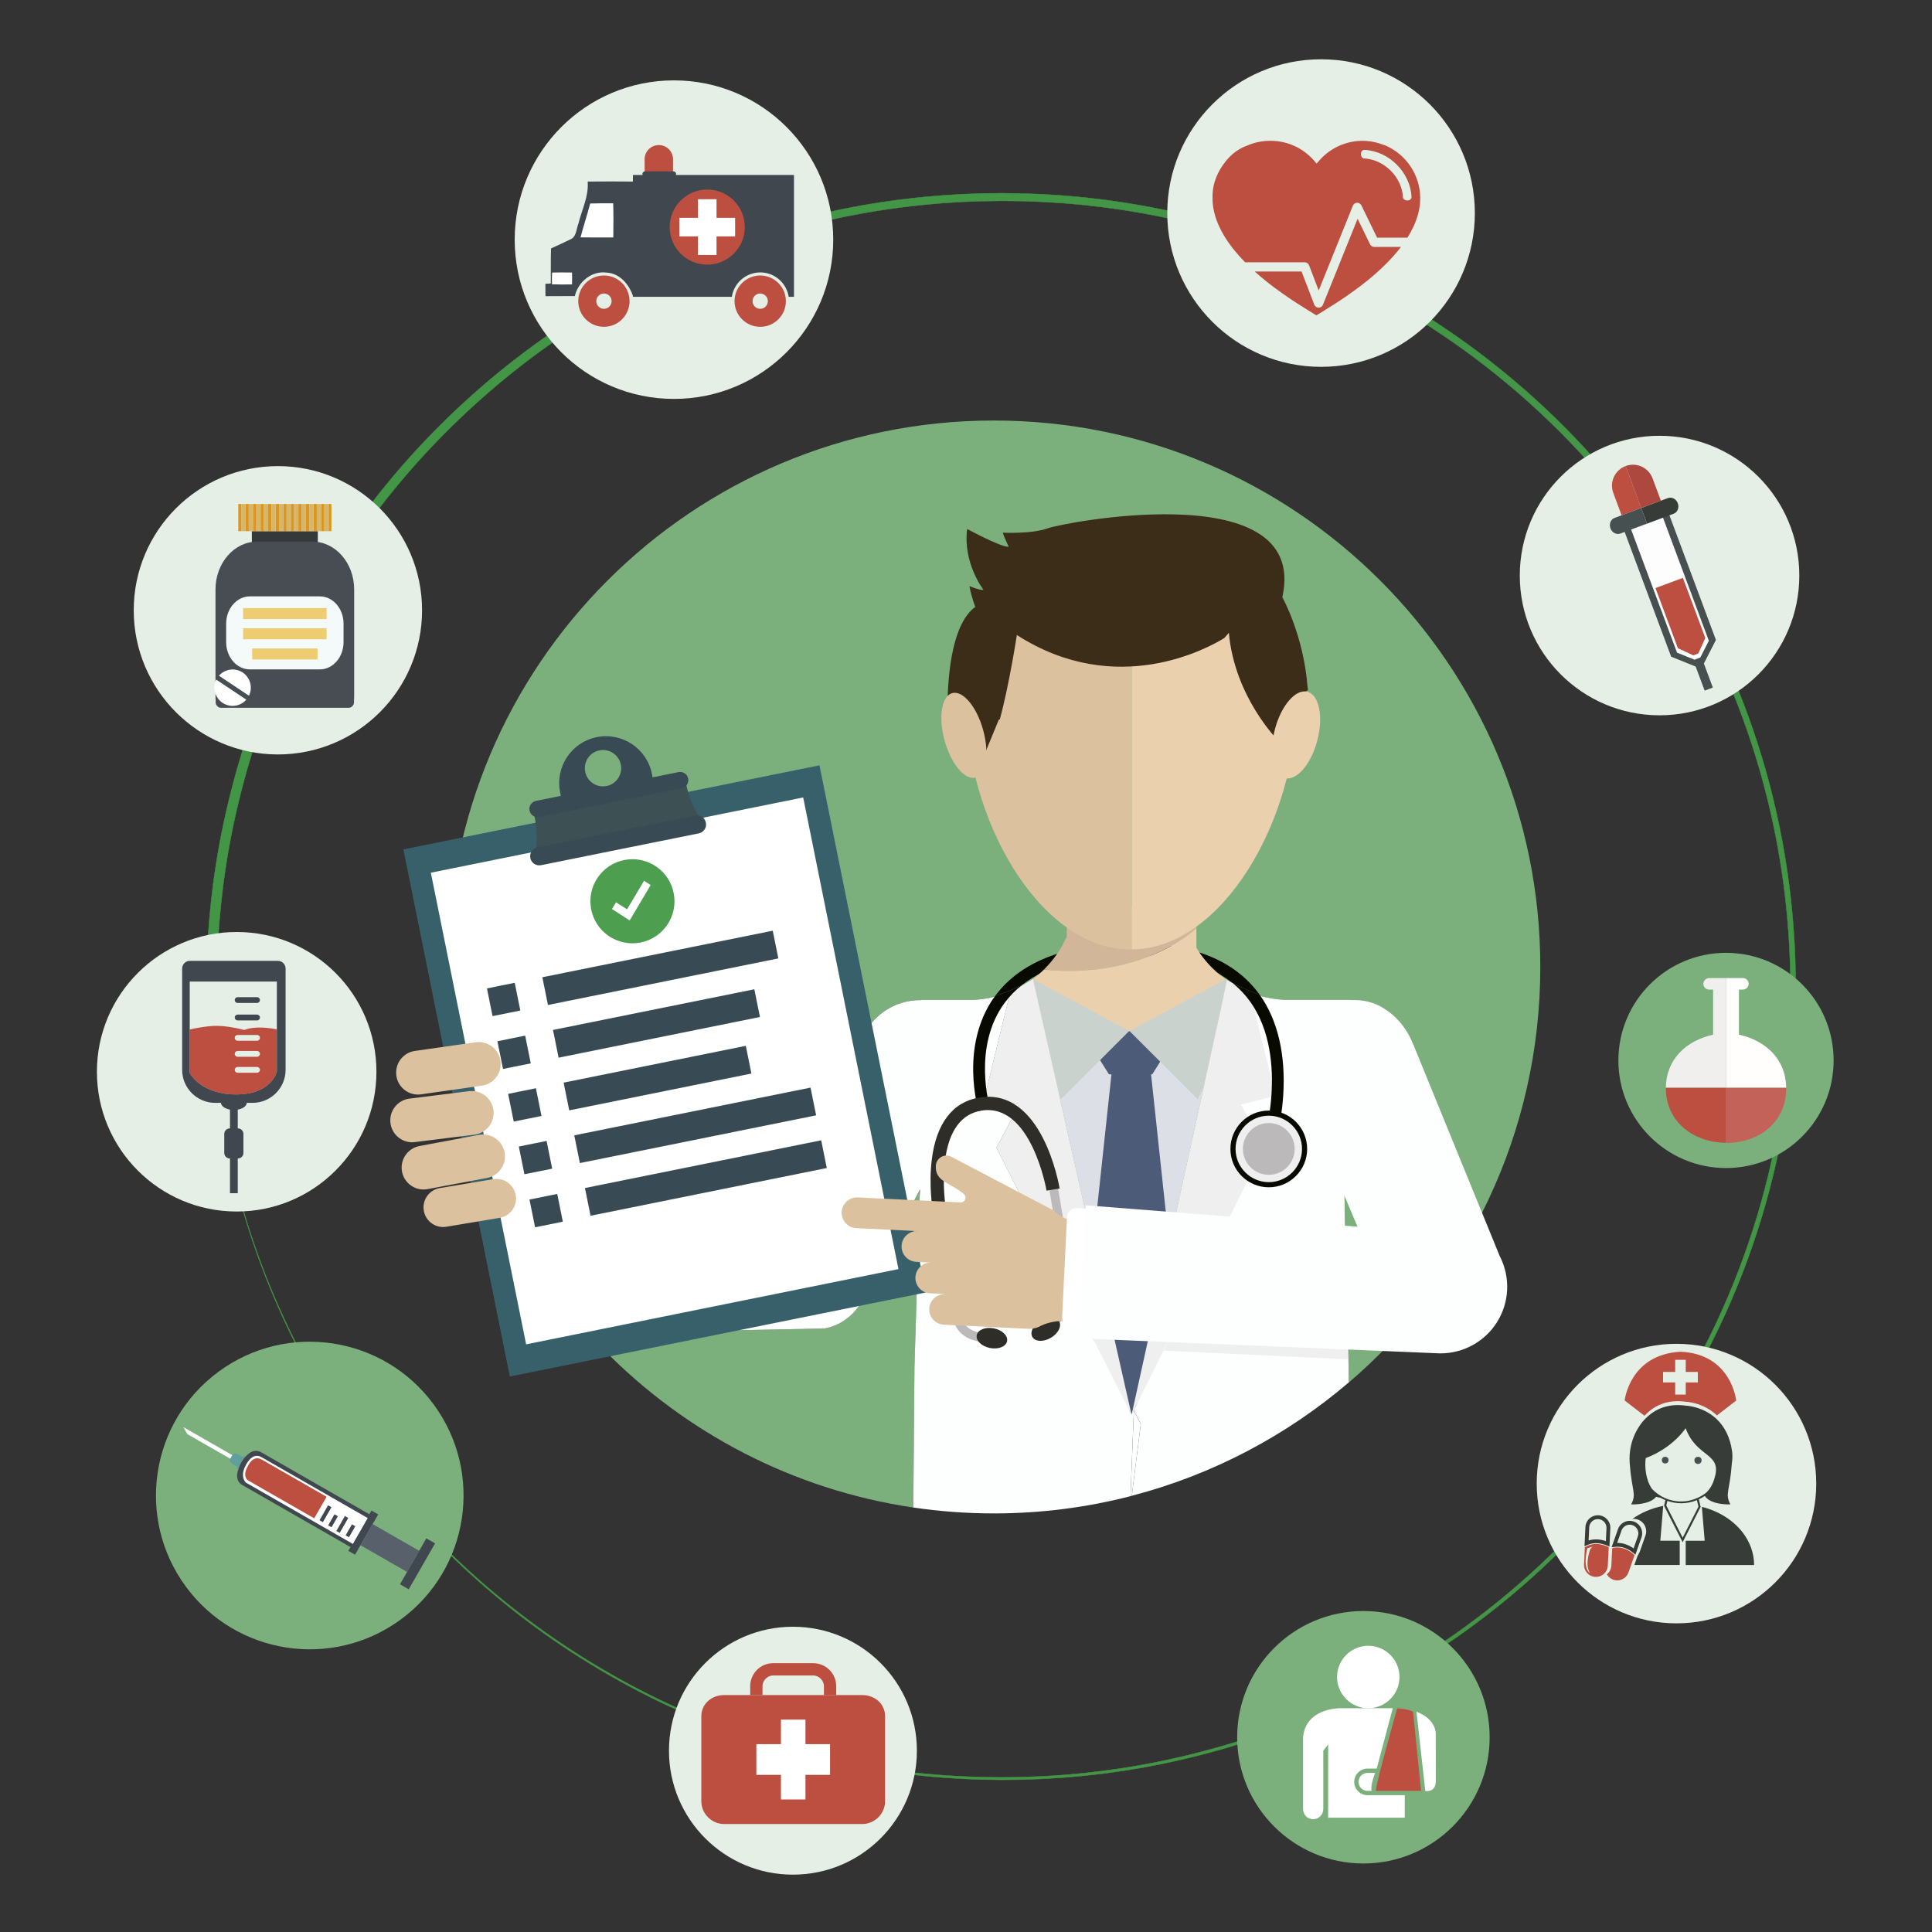 <?xml version="1.0" encoding="utf-8"?>
<!-- Generator: Adobe Illustrator 21.1.0, SVG Export Plug-In . SVG Version: 6.00 Build 0)  -->
<svg version="1.2" baseProfile="tiny" id="Layer_1" xmlns="http://www.w3.org/2000/svg" xmlns:xlink="http://www.w3.org/1999/xlink"
	 x="0px" y="0px" viewBox="0 0 5000 5000" overflow="visible" xml:space="preserve">
<rect x="0" y="0" width="5000" height="5000" fill="#333333" stroke="none"/>
<g>
	<path fill="#439645" stroke="#439645" stroke-miterlimit="10" d="M534,2556.5c0,0,0.2-12.6,0.5-37.1c0.1-6.1,0-13,0.4-20.6
		c0.3-7.6,0.6-15.9,1-24.9c0.4-9,0.6-18.8,1.3-29.2c0.7-10.4,1.4-21.6,2.1-33.4c3.5-47.2,8.9-105.5,19.6-173.4
		c10.6-67.9,26.4-145.4,49.9-230.7c1.5-5.3,2.9-10.7,4.4-16.1c1.6-5.4,3.2-10.8,4.8-16.2c3.3-10.9,6.6-21.9,9.9-33
		c7.3-22.1,14.3-44.9,22.7-67.9c7.9-23.1,17-46.4,26.1-70.3c9.7-23.7,19.3-47.9,30.2-72.3c42.6-97.7,96.9-199.9,164.6-302.8
		c67.6-102.9,149-206.4,245.3-305.4c96.3-98.9,207.5-193.6,333.6-277.7c63-42,129.7-81.5,199.7-117.7c70-36.3,143.6-68.7,220-97.5
		c76.4-28.9,156-53.2,238-72.9c20.4-5.2,41.2-9.4,61.9-14c10.3-2.4,20.8-4.2,31.3-6.2c10.5-2,20.9-4.1,31.5-5.9
		c10.6-1.7,21.1-3.5,31.7-5.2l15.9-2.6l16-2.2c10.7-1.5,21.4-3,32.1-4.5c10.7-1.4,21.5-2.5,32.3-3.7c21.5-2.7,43.2-4.3,65-6.3
		c10.9-1.1,21.8-1.6,32.7-2.3c10.9-0.6,21.9-1.4,32.9-2c11-0.4,22-0.8,33.1-1.2l16.6-0.6l16.5-0.2c11-0.1,22-0.3,33.1-0.4
		c11.3,0,22.3,0.3,33.4,0.4c22.3,0.1,44.6,1.2,66.9,2c11.2,0.3,22.4,1.3,33.6,1.9c11.2,0.8,22.4,1.3,33.6,2.3
		c22.4,2.1,45,3.8,67.4,6.6c11.2,1.3,22.5,2.5,33.8,4c11.2,1.6,22.5,3.2,33.8,4.8c11.3,1.5,22.5,3.4,33.8,5.3
		c11.2,1.9,22.5,3.7,33.8,5.7c22.5,4.4,45.1,8.4,67.5,13.5c45.1,9.4,89.8,21.2,134.5,33.8c22.3,6.7,44.7,13.1,66.8,20.6
		c22.3,7,44.3,15,66.4,22.8c11,4,22,8.3,33,12.4l16.5,6.3c5.5,2.1,10.9,4.4,16.4,6.6c10.9,4.5,21.8,8.9,32.7,13.4
		c10.8,4.8,21.6,9.5,32.5,14.2c172.9,76.9,337.9,179.4,486.9,304.7c149,125.2,282,273.3,391.8,438.8
		c109.8,165.4,196.3,348.2,254.2,540.6c58.1,192.3,87.4,394,87.2,595.6c-0.2,201.6-30,403.1-88.4,595.2
		c-58.3,192.1-145,374.6-255.1,539.6c-110,165.1-243.1,312.6-392.1,437.3c-149,124.8-313.9,226.7-486.5,303.1
		c-10.8,4.7-21.6,9.4-32.4,14.1c-10.9,4.4-21.8,8.9-32.7,13.3c-5.4,2.2-10.9,4.5-16.3,6.6l-16.5,6.2c-11,4.1-21.9,8.4-32.9,12.3
		c-22.1,7.7-44,15.7-66.3,22.6c-22.1,7.4-44.4,13.8-66.6,20.4c-44.6,12.5-89.3,24.1-134.2,33.5c-22.4,5.1-44.9,9-67.3,13.4
		c-11.2,2-22.5,3.7-33.7,5.6c-11.2,1.9-22.4,3.8-33.7,5.2c-11.2,1.6-22.5,3.1-33.7,4.7c-11.2,1.5-22.5,2.6-33.7,3.9
		c-22.4,2.8-44.9,4.4-67.2,6.4c-11.2,1-22.4,1.5-33.6,2.3c-11.2,0.6-22.3,1.6-33.5,1.9c-22.3,0.8-44.6,1.9-66.7,1.9
		c-11.1,0.1-22.1,0.3-33.2,0.3c-11.1-0.1-22.1-0.3-33.1-0.5l-16.5-0.2l-16.5-0.6c-11-0.4-21.9-0.9-32.9-1.3
		c-10.9-0.5-21.8-1.4-32.7-2c-10.9-0.8-21.8-1.3-32.6-2.3c-21.7-2-43.3-3.7-64.8-6.4c-10.7-1.3-21.5-2.4-32.2-3.8
		c-10.7-1.5-21.3-3-31.9-4.5l-15.9-2.2l-15.8-2.6c-10.5-1.8-21.1-3.5-31.6-5.3c-10.5-1.9-20.9-4-31.4-6c-10.4-2.1-20.9-3.9-31.2-6.2
		c-20.7-4.6-41.3-8.8-61.7-14c-81.6-19.9-160.8-44.3-236.9-73.1c-76.1-28.8-149.3-61.3-218.9-97.5
		c-69.6-36.2-135.9-75.6-198.6-117.6c-125.4-84-235.8-178.5-331.5-277.1c-95.7-98.7-176.4-201.9-243.5-304.4
		C813.4,3576,759.7,3474.3,717.4,3377c-10.8-24.2-20.3-48.4-29.9-71.9c-9-23.8-18-46.9-25.8-70c-8.3-22.8-15.2-45.5-22.5-67.5
		c-3.3-11.1-6.6-22-9.8-32.9c-1.6-5.4-3.2-10.8-4.8-16.1c-1.5-5.4-2.9-10.7-4.4-16c-23.2-84.8-38.7-161.9-49.1-229.4
		c-10.4-67.5-15.7-125.4-19.1-172.4c-0.7-11.8-1.4-22.8-2.1-33.2c-0.7-10.4-0.8-20.1-1.2-29c-0.3-9-0.6-17.2-0.9-24.8
		c-0.3-7.5-0.2-14.4-0.3-20.4c-0.3-24.3-0.4-36.9-0.4-36.9H534z M547.1,2556.5c0,0,0.2,12.6,0.5,36.9c0.1,6.1,0.1,12.9,0.4,20.4
		c0.3,7.5,0.6,15.8,1,24.8c0.4,9,0.6,18.7,1.3,29c0.7,10.4,1.4,21.4,2.1,33.2c3.5,47,8.9,104.8,19.4,172.3
		c10.5,67.5,26.2,144.5,49.6,229.2c1.4,5.3,2.8,10.7,4.4,16c1.6,5.3,3.2,10.7,4.8,16.1c3.2,10.8,6.5,21.7,9.9,32.8
		c7.2,22,14.2,44.6,22.6,67.4c7.9,23,16.9,46.1,25.9,69.8c9.6,23.5,19.2,47.6,30,71.8c42.4,97.1,96.3,198.6,163.5,300.9
		c67.2,102.2,148,205.1,243.8,303.5c95.7,98.3,206.2,192.4,331.5,276c62.6,41.8,128.8,81,198.4,117c69.5,36.1,142.7,68.3,218.6,96.9
		c75.9,28.7,155,52.8,236.4,72.5c20.3,5.2,40.9,9.4,61.5,13.9c10.3,2.4,20.7,4.1,31.1,6.2c10.4,1.9,20.8,4,31.3,5.9
		c10.5,1.7,21,3.5,31.5,5.2l15.8,2.6l15.9,2.2c10.6,1.5,21.2,2.9,31.9,4.4c10.6,1.4,21.3,2.5,32.1,3.7c21.4,2.7,43,4.3,64.6,6.2
		c10.8,1.1,21.7,1.5,32.5,2.3c10.9,0.6,21.7,1.4,32.6,1.9c10.9,0.4,21.8,0.8,32.8,1.2l16.4,0.6l16.5,0.2c11,0.1,22,0.3,33,0.4
		c10.9,0,22.1-0.3,33.1-0.4c22.2-0.1,44.3-1.2,66.5-2c11.1-0.3,22.2-1.3,33.4-1.9c11.1-0.8,22.3-1.3,33.4-2.3
		c22.3-2.1,44.7-3.7,67-6.6c11.2-1.3,22.4-2.5,33.6-4c11.2-1.6,22.4-3.1,33.6-4.7c11.2-1.5,22.4-3.3,33.6-5.2
		c11.2-1.9,22.4-3.7,33.6-5.7c22.3-4.4,44.8-8.3,67.1-13.5c44.8-9.4,89.2-21.1,133.7-33.6c22.1-6.6,44.4-13,66.3-20.5
		c22.1-6.9,44-14.9,65.9-22.7c11-3.9,21.8-8.2,32.7-12.3l16.4-6.2c5.4-2.1,10.8-4.4,16.3-6.6c10.8-4.4,21.7-8.9,32.5-13.3
		c10.7-4.7,21.5-9.4,32.2-14.1c171.7-76.4,335.7-178.2,483.7-302.8c148.1-124.4,280.2-271.5,389.3-436
		c109.1-164.3,195-346,252.6-537.1c57.7-191.1,86.8-391.4,86.6-591.8c-0.2-200.3-29.8-400.6-87.8-591.4
		c-57.9-190.9-144.1-372.2-253.5-536.1c-109.3-164-241.5-310.6-389.6-434.5c-148-124-311.9-225.2-483.4-301.2
		c-10.7-4.7-21.5-9.4-32.2-14c-10.8-4.4-21.6-8.8-32.5-13.2c-5.4-2.2-10.8-4.5-16.2-6.6l-16.3-6.2c-10.9-4.1-21.7-8.4-32.7-12.3
		c-21.9-7.7-43.7-15.6-65.8-22.5c-21.9-7.3-44.1-13.7-66.2-20.3c-44.3-12.4-88.7-24-133.4-33.2c-22.2-5.1-44.7-8.9-66.9-13.3
		c-11.2-2-22.4-3.7-33.5-5.6c-11.2-1.9-22.3-3.7-33.5-5.2c-11.2-1.5-22.3-3.1-33.5-4.6c-11.2-1.5-22.3-2.6-33.5-3.9
		c-22.3-2.8-44.6-4.4-66.8-6.4c-11.1-1-22.2-1.5-33.3-2.2c-11.1-0.6-22.2-1.6-33.3-1.9c-22.2-0.8-44.2-1.9-66.3-1.9
		c-11-0.1-22.1-0.3-32.9-0.3c-11,0.1-22.1,0.3-33.1,0.5l-16.5,0.2L2525,521c-10.9,0.4-21.8,0.8-32.6,1.3c-10.9,0.5-21.7,1.4-32.5,2
		c-10.8,0.7-21.6,1.2-32.4,2.3c-21.5,2-43,3.7-64.3,6.3c-10.7,1.3-21.3,2.4-32,3.8c-10.6,1.5-21.2,3-31.7,4.5l-15.8,2.2l-15.7,2.6
		c-10.5,1.8-20.9,3.5-31.4,5.2c-10.4,1.8-20.8,4-31.2,5.9c-10.4,2-20.7,3.8-31,6.2c-20.5,4.5-41.1,8.8-61.3,14
		c-81.1,19.7-159.8,44-235.4,72.7c-75.6,28.6-148.3,60.9-217.5,96.9c-69.2,36-135,75.2-197.3,116.8
		c-124.6,83.4-234.3,177.4-329.4,275.4c-95.1,98.1-175.3,200.6-241.9,302.5c-66.7,101.9-120.1,203-162,299.6
		c-10.8,24-20.2,48.1-29.7,71.4c-8.9,23.6-17.9,46.6-25.6,69.5c-8.3,22.7-15.1,45.2-22.3,67.1c-3.3,11-6.5,21.9-9.7,32.6
		c-1.6,5.4-3.2,10.7-4.7,16c-1.5,5.3-2.9,10.6-4.3,15.9c-23.1,84.3-38.5,160.9-48.8,227.9c-10.3,67.1-15.6,124.6-19,171.3
		c-0.7,11.7-1.4,22.7-2.1,33c-0.7,10.3-0.8,19.9-1.2,28.9c-0.3,8.9-0.6,17.1-0.9,24.6c-0.3,7.5-0.2,14.3-0.4,20.3
		c-0.3,24.2-0.4,36.7-0.4,36.7H547.1z"/>
	<path fill="#E5EFE5" d="M3933.2,1489.5c0,199.8,161.9,361.7,361.7,361.7c199.8,0,361.7-161.9,361.7-361.7
		c0-199.8-161.9-361.7-361.7-361.7C4095.2,1127.7,3933.2,1289.7,3933.2,1489.5z"/>
	<circle fill="#E5EFE5" cx="3418.9" cy="551.4" r="398"/>
	<path fill="#E5EFE5" d="M1332,620.2c0,227.7,184.5,412.2,412.2,412.2c227.6,0,412.2-184.5,412.2-412.2
		c0-227.6-184.6-412.2-412.2-412.2C1516.5,208,1332,392.6,1332,620.2z"/>
	<path fill="#E5EFE5" d="M1092.3,1579.4c0,206.1-167,373.1-373.1,373.1c-206.1,0-373.1-167-373.1-373.1
		c0-206.1,167-373.1,373.1-373.1C925.2,1206.3,1092.3,1373.4,1092.3,1579.4z"/>
	<circle fill="#7BB07C" cx="4466.9" cy="2744.4" r="278.5"/>
	<path fill="#E5EFE5" d="M1731.3,4530.8c0,177.2,143.6,320.8,320.8,320.8c177.2,0,320.8-143.6,320.8-320.8
		c0-177.2-143.6-320.8-320.8-320.8C1874.9,4210,1731.3,4353.6,1731.3,4530.8z"/>
	<path fill="#E5EFE5" d="M3977,3839.5c0,199.8,161.9,361.7,361.7,361.7c199.8,0,361.7-161.9,361.7-361.7
		c0-199.8-161.9-361.7-361.7-361.7C4139,3477.8,3977,3639.7,3977,3839.5z"/>
	
		<ellipse transform="matrix(0.806 -0.592 0.592 0.806 -2135.748 1227.532)" fill="#7BB07C" cx="802.9" cy="3868.7" rx="398" ry="398"/>
	<path fill="#E5EFE5" d="M250.8,2773.7c0,199.8,161.9,361.7,361.7,361.7c199.8,0,361.7-161.9,361.7-361.7S812.3,2412,612.6,2412
		C412.8,2412,250.8,2573.9,250.8,2773.7z"/>
	<g>
		<g>
			<polygon fill="#FFFFFF" points="2084.6,4657 2021.1,4657 2021.1,4593.4 1957.4,4593.4 1957.4,4593.4 1957.4,4513.9 2021,4513.9 
				2021,4450.4 2084.6,4450.4 2084.6,4513.9 2148.2,4513.9 2148.2,4593.4 2084.6,4593.4 			"/>
		</g>
		<g>
			<polygon fill="none" points="2021,4450.4 2084.6,4450.4 2084.6,4513.9 2148.2,4513.9 2148.2,4593.4 2084.6,4593.4 2084.6,4657 
				2021.1,4657 2021.1,4593.4 1957.4,4593.4 1957.4,4593.4 1957.4,4513.9 2021,4513.9 			"/>
		</g>
		<g>
			<polygon fill="none" points="2021,4450.4 2084.6,4450.4 2084.6,4513.9 2148.2,4513.9 2148.2,4593.4 2084.6,4593.4 2084.6,4657 
				2021.1,4657 2021.1,4593.4 1957.4,4593.4 1957.4,4593.4 1957.4,4513.9 2021,4513.9 			"/>
			<path fill="#BC4F40" d="M1815,4442v219.3c0,32.6,26.7,59.3,59.3,59.3h356.9c32.7,0,59.4-26.7,59.4-59.3V4442
				c0-32.6-26.7-55.2-59.4-55.2h-67.2v-0.1h-31.8v0.1h-159h-31.8h-67.2C1841.7,4386.8,1815,4409.4,1815,4442z M1957.4,4513.9h63.6
				v-63.6h63.6v63.6h63.6v79.5h-63.6v63.6h-63.6v-63.6h-63.6h0V4513.9z"/>
			<path fill="#BC4F40" d="M2132.3,4363.7c0-14.6-13-27.6-27.6-27.6h-103.9c-14.5,0-27.5,13-27.5,27.6v23.1h-31.8v-23.1
				c0-32.7,26.7-59.4,59.3-59.4h103.9c32.6,0,59.4,26.7,59.4,59.4v23h-31.8V4363.7z"/>
		</g>
	</g>
	<g>
		<path fill="#FFFFFF" d="M1609.4,502.6l-18.7,142.5l-96.7,28.8c0,0-5.1,69.5-20.4,78c-15.3,8.5-45.8-1.7-45.8-1.7v-67.8l66.2-62.8
			l28.8-106.9L1609.4,502.6z"/>
		<rect x="1731.2" y="495.8" fill="#FFFFFF" width="207.8" height="173.4"/>
		<g>
			<g>
				<g>
					<g>
						<path fill="#BC4F40" d="M1496.5,779.4c0,36.7,29.8,66.4,66.4,66.4c36.7,0,66.4-29.7,66.4-66.4c0-36.7-29.7-66.4-66.4-66.4
							C1526.3,713,1496.5,742.7,1496.5,779.4z M1576.4,794c-3.5,3.2-8.2,5.2-13.4,5.2c-5.2,0-9.9-2-13.4-5.2
							c-3.9-3.6-6.4-8.8-6.4-14.6c0-1.2,0.1-2.4,0.3-3.6c1.7-9.2,9.8-16.2,19.5-16.2c9.7,0,17.8,7,19.5,16.2
							c0.2,1.2,0.3,2.4,0.3,3.6C1582.8,785.2,1580.3,790.4,1576.4,794z"/>
					</g>
					<path fill="#BC4F40" d="M1901,779.4c0,36.7,29.8,66.4,66.4,66.4c36.7,0,66.4-29.7,66.4-66.4c0-36.7-29.8-66.4-66.4-66.4
						C1930.8,713,1901,742.7,1901,779.4z M1947.6,779.4c0-1.2,0.1-2.4,0.3-3.6c1.7-9.2,9.8-16.2,19.5-16.2c9.7,0,17.8,7,19.5,16.2
						c0.2,1.2,0.3,2.4,0.3,3.6c0,5.8-2.5,11-6.4,14.6c-3.5,3.2-8.2,5.2-13.4,5.2c-5.2,0-9.9-2-13.4-5.2
						C1950.1,790.4,1947.6,785.2,1947.6,779.4z"/>
					<g>
						<path fill="#BC4F40" d="M1700.1,477.6v217h246.6v-217H1700.1z M1758.2,563.7h48.1v-48.1h48.1v48.1h48.1v48.1h-48.1v48.1h-48.1
							v-48.1h-48.1V563.7z"/>
					</g>
				</g>
				<g>
					<path fill="#41474E" d="M1411.4,734.5c0,10.6,0.3,21.4,0.3,32c25.3,0,50.6,0,76-0.3c8.3-36.7,44-66.2,82.4-60.7
						c33.8,1.9,57.6,30,67.8,59.9v2.7H1894c4.1-26.9,22.7-49.1,47.6-58.4c8.1-3,16.9-4.7,26-4.7c33.1,0,61.1,21.7,70.8,51.6
						c1.2,3.7,2.1,7.6,2.8,11.5h13.6v-11.5V617.1V452.8h-313.1c0-0.3,0-0.7,0-1h-73.4c0,0.4,0,0.7,0,1h-30.3v17.1
						c-38.9-0.3-77.9-0.5-117.1,0c3.1,38.4-15.3,73.2-24.2,109.6c-5.6,13.9-4.7,33.9-21.1,40.3c-16.4,8.1-33.1,15.6-49.5,23.1
						c-1.1,30.3-0.3,60.4-0.6,90.7C1420.6,733.9,1416.2,734.2,1411.4,734.5z M1733.1,587.7c0-53.7,43.5-97.2,97.2-97.2
						c53.7,0,97.2,43.5,97.2,97.2c0,53.7-43.5,97.2-97.2,97.2C1776.6,684.9,1733.1,641.4,1733.1,587.7z M1502.4,614.3
						c7.8-29.5,17.3-58.4,25-87.6c19.8-0.8,39.8-0.6,59.5-0.6c1.1,29.5,0.6,59,0.3,88.5C1558.9,614.5,1530.8,614.8,1502.4,614.3z
						 M1428.8,705.3c17.2-0.3,34.4-0.3,51.6,0c0.3,10.4,0.3,20.4,0,30.8c-17.2,0.3-34.7,0.3-51.9-0.3
						C1428.2,725.8,1428.2,715.7,1428.8,705.3z"/>
					<path fill="#BC4F40" d="M1668.2,412.2c0-20.3,16.5-36.8,36.8-36.8c20.3,0,36.8,16.5,36.8,36.8c0,6.8,0,31.6,0,39.5h-73.4
						C1668.2,443.7,1668.2,419,1668.2,412.2z"/>
				</g>
			</g>
			<path fill="#41474E" d="M1662.5,450.2c0,3.7,3,6.7,6.7,6.7h73.8c3.7,0,6.7-3,6.7-6.7l0,0c0-3.7-3-6.7-6.7-6.7h-73.8
				C1665.5,443.5,1662.5,446.5,1662.5,450.2L1662.5,450.2z"/>
		</g>
	</g>
	<g>
		<path fill="#BC4F40" d="M3138,513.4c0,12,1.4,23.6,4.1,34.8c0.1,0.4,0.2,0.8,0.3,1.2c0.2,0.7,0.3,1.3,0.5,2
			c5,20.6,14.1,40.5,25.5,59.5c14.9,24.7,34,47.6,53.9,67.9h154.3c5,0,9.4,3.1,11.2,7.7l25,65.2l88.5-219.5c1.8-4.4,6-7.3,10.7-7.5
			c4.2-0.3,9.1,2.5,11.2,6.7l40.7,83.7h76.6c0.6,0,1.2,0.1,1.8,0.2c6.3-10,11.9-20.3,16.7-30.8c4.9-10.8,8.8-21.9,11.6-33.1
			c0.1-0.7,0.3-1.3,0.5-2c0.1-0.4,0.2-0.8,0.3-1.2c2.6-11.2,4.1-22.8,4.1-34.8c0-0.7,0-1.3,0-2c-0.8-60.3-37.4-111.9-89.5-134.7
			c-2.1-0.7-4.2-1.4-6.3-2c-16.7-6.6-34.8-10.2-53.8-10.3c-47,0.2-88.9,22.2-116.1,56.4c-1.9,1.4-2.9,2.2-2.9,2.2
			c-0.1,0-0.1-0.1-0.2-0.1c0,0,0,0,0,0c-27.2-35.6-70.1-58.5-118.4-58.5c-0.2,0-0.5,0-0.7,0c-0.2,0-0.4,0-0.6,0
			c-21.2,0-41.3,4.4-59.5,12.4c-26.4,9.3-50.7,28.7-70.3,62.3c-3.6,6.3-6.8,12.9-9.4,19.3c-7.2,17.8-10.2,35.6-9.8,53.1
			C3138,512.1,3138,512.7,3138,513.4z M3631.5,513.3c-0.3-0.7-0.5-1.4-0.6-2.2c-2.5-52.7-48.4-98.6-101.1-101.1
			c-4.2-0.2-7.7-5.4-7.8-11.5c-0.1-6.1,4.1-10.9,9.4-10.6c63.4,3.1,118.5,58.2,121.6,121.6c0.1,1.3-0.2,2.6-0.7,3.7
			c-1.5,3.4-5.3,5.7-9.9,5.6C3637.4,518.8,3633.1,516.5,3631.5,513.3z"/>
		<path fill="#BC4F40" d="M3401.4,788.6c1.8,4.6,6.2,7.6,11.1,7.7c0,0,0.1,0,0.1,0c4.9,0,9.3-3,11.1-7.5l89.8-222.7l32.2,66.2
			c2,4.1,6.2,6.7,10.8,6.7h69.3c-51.6,67.6-127.2,117.5-143.6,129c-15.8,11.1-35.9,23.7-51.4,33.3c-14.9,9.7-23.8,14.6-23.8,14.6
			s-0.1,0-0.2-0.1c-0.1,0.1-0.2,0.1-0.2,0.1s-8.9-4.9-23.8-14.6c-15.5-9.5-35.6-22.2-51.4-33.3c-10.6-7.4-46.2-31.1-84.1-65.3
			l121.2,0L3401.4,788.6z"/>
	</g>
	<g>
		<polygon fill="#FFFFFF" points="959.4,3928.1 665.7,3759 641.4,3772.9 619.8,3818.7 633.7,3843 918.5,4002.1 		"/>
		<g>
			
				<rect x="818.5" y="3914.5" transform="matrix(0.497 -0.868 0.868 0.497 -2977.637 2699.267)" fill="#41474E" width="44.5" height="10"/>
			<polygon fill="#41474E" points="879.1,3967.1 901.3,3928.5 892.6,3923.5 870.5,3962.2 			"/>
			
				<rect x="844" y="3932.4" transform="matrix(0.497 -0.868 0.868 0.497 -2983.431 2725.734)" fill="#41474E" width="32.9" height="10"/>
			
				<rect x="889.1" y="3958.3" transform="matrix(0.497 -0.868 0.868 0.497 -2983.212 2777.939)" fill="#41474E" width="32.9" height="10"/>
			<g>
				<path fill="#BC4F40" d="M642,3793.2c0,0,12.5-29,35.6-15.7l167.6,96.1l-32,55.8l-171.4-98.2
					C641.8,3831.1,625.4,3821.7,642,3793.2z"/>
			</g>
		</g>
		<g>
			<path fill="none" d="M676.3,3770.9l275.3,157.8l-4.8,8.4l-0.2,0.3l-28.4,49.5l-0.2,0.3l-4.8,8.5l-277.2-158.9
				c0,0-16.9-15.5,0.9-46.5C637,3790.3,652.5,3757.3,676.3,3770.9z"/>
			<path fill="#41474E" d="M616.6,3802.8c0-0.1,0.1-0.2,0.1-0.3c0,0,0,0,0,0C616.7,3802.6,616.6,3802.7,616.6,3802.8z"/>
			<path fill="#41474E" d="M635,3769.9c2.8-3,5.1-5.1,6.5-6.2c-2.3,2.1-4.4,4.3-6.3,6.4C635.1,3770,635.1,3770,635,3769.9z"/>
		</g>
		<g>
			<polygon fill="none" points="595.6,3775.5 595.8,3775.1 595.8,3775.1 			"/>
			<polygon fill="none" points="601.1,3765.9 601.3,3765.5 601.1,3765.9 			"/>
			<path fill="#619F9E" d="M601.1,3765.9l0.2-0.4c2.3-4.1,9.4-4.4,15.8-0.7l10.4,5.9c1.5-2.1,4.4-2.8,6.6-1.5
				c0.3,0.2,0.6,0.4,0.8,0.6c-5.8,6.4-13.6,17.1-18.3,32.6c-0.4-0.1-0.9-0.3-1.3-0.5c-2.3-1.3-3.1-4.1-2-6.5l-10.4-5.9
				c-6.4-3.7-9.7-9.9-7.4-14l0.2-0.4l0,0L601.1,3765.9L601.1,3765.9z"/>
			<polygon fill="#FFFFFF" points="474.4,3693.3 601.1,3765.9 595.8,3775.1 484.7,3711.4 			"/>
		</g>
		<g>
			<path fill="none" d="M676.3,3770.9l275.3,157.8l-4.8,8.4l-0.2,0.3l-28.4,49.5l-0.2,0.3l-4.8,8.5l-277.2-158.9
				c0,0-16.9-15.5,0.9-46.5C637,3790.3,652.5,3757.3,676.3,3770.9z"/>
			<path fill="#41474E" d="M627.1,3843.3L627.1,3843.3l280,160.5l-5.6,9.8l17.4,10l4.7-8.2l9.3-16.2l33.5-58.8l0.4-0.2l12-20.9
				l-17.4-10l-5.5,9.6l-280-160.5c-13.6-7.8-25.6-2.3-34.3,5.4c-2.3,2.1-4.4,4.3-6.3,6.4c-0.1-0.1-0.1-0.1-0.2-0.2
				c-5.8,6.4-13.6,17.1-18.3,32.6c0,0,0,0,0,0c0,0.1-0.1,0.2-0.1,0.3C612.2,3815.6,610.1,3833.5,627.1,3843.3z M637,3790.3
				c0,0,15.6-33,39.4-19.4l275.3,157.8l-4.8,8.4l-0.2,0.3l-28.4,49.5l-0.2,0.3l-4.8,8.5l-277.2-158.9
				C636.1,3836.8,619.2,3821.2,637,3790.3z"/>
		</g>
		<g>
			<polygon fill="#58606B" points="932.9,3999 966.3,3940.3 966.7,3940.1 964.3,3944.3 1084.9,4013.4 1053.5,4068.2 			"/>
			<polygon fill="#41474E" points="1084.9,4013.4 1103.3,3981.2 1126,3994.2 1057.8,4113.1 1035.1,4100.1 1053.5,4068.2 			"/>
		</g>
	</g>
	<g>
		<rect x="651.8" y="1374.7" fill="#353939" width="170.7" height="53"/>
		<path fill="#484D53" d="M557.7,1525.6c0-68.4,48.3-123.9,107.8-123.9h143.3c59.5,0,107.8,55.5,107.8,123.9v277.7
			c0,3.8-0.2,7.6-0.5,11.3c0.1,0.6,0.2,1.2,0.2,1.9c0,2.1-0.4,4.2-1.1,6c-0.1,0.5-0.1,0.9-0.2,1.4h-0.5c-2.3,4.6-6.5,7.8-11.5,7.8
			H571.3c-5,0-9.2-3.2-11.5-7.8h-0.5c-0.1-0.5-0.1-0.9-0.2-1.4c-0.7-1.8-1.1-3.9-1.1-6c0-0.6,0.1-1.2,0.2-1.9
			c-0.3-3.7-0.5-7.5-0.5-11.3V1525.6z"/>
		<path fill="#F4F9F9" d="M585.3,1661.8c0,39,27.5,70.6,61.4,70.6h181c33.9,0,61.4-31.6,61.4-70.6V1614c0-39-27.5-70.6-61.4-70.6
			h-181c-33.9,0-61.4,31.6-61.4,70.6V1661.8z"/>
		<rect x="629.1" y="1573.7" fill="#EECD72" width="216.1" height="28.5"/>
		<rect x="629.1" y="1625.9" fill="#EECD72" width="216.1" height="28.5"/>
		<rect x="652.6" y="1678.2" fill="#EECD72" width="169.2" height="28.5"/>
		<g>
			<rect x="693.9" y="1304.3" fill="#DA9620" width="8.6" height="70.4"/>
			<rect x="713.5" y="1304.3" fill="#DA9620" width="8.6" height="70.4"/>
			<rect x="830.9" y="1304.3" fill="#DA9620" width="8.6" height="70.4"/>
			<rect x="811.3" y="1304.3" fill="#DA9620" width="8.6" height="70.4"/>
			<rect x="733.1" y="1304.3" fill="#DA9620" width="8.6" height="70.4"/>
			<rect x="752.6" y="1304.3" fill="#DA9620" width="8.6" height="70.4"/>
			<rect x="674.4" y="1304.3" fill="#DA9620" width="8.6" height="70.4"/>
			<rect x="791.8" y="1304.3" fill="#DA9620" width="8.6" height="70.4"/>
			<rect x="654.8" y="1304.3" fill="#DA9620" width="8.6" height="70.4"/>
			<rect x="635.2" y="1304.3" fill="#DA9620" width="8.6" height="70.4"/>
			<rect x="772.2" y="1304.3" fill="#DA9620" width="8.6" height="70.4"/>
			<rect x="616.7" y="1304.3" fill="#DA9620" width="7.5" height="70.4"/>
			<rect x="850.5" y="1304.3" fill="#DA9620" width="7.2" height="70.4"/>
			<line fill="#AC3A8B" x1="850.5" y1="1304.3" x2="839.5" y2="1304.3"/>
			<rect x="839.5" y="1304.3" fill="#D7B569" width="11" height="70.4"/>
			<line fill="#AC3A8B" x1="830.9" y1="1304.3" x2="819.9" y2="1304.3"/>
			<rect x="819.9" y="1304.3" fill="#D7B569" width="11" height="70.4"/>
			<line fill="#AC3A8B" x1="811.3" y1="1304.3" x2="800.3" y2="1304.3"/>
			<rect x="800.3" y="1304.3" fill="#D7B569" width="11" height="70.4"/>
			<line fill="#AC3A8B" x1="791.8" y1="1304.3" x2="780.8" y2="1304.3"/>
			<rect x="780.8" y="1304.3" fill="#D7B569" width="11" height="70.4"/>
			<line fill="#AC3A8B" x1="772.2" y1="1304.3" x2="761.2" y2="1304.3"/>
			<rect x="761.2" y="1304.3" fill="#D7B569" width="11" height="70.4"/>
			<line fill="#AC3A8B" x1="752.6" y1="1304.3" x2="741.6" y2="1304.3"/>
			<rect x="741.6" y="1304.3" fill="#D7B569" width="11" height="70.4"/>
			<line fill="#AC3A8B" x1="733.1" y1="1304.3" x2="722" y2="1304.3"/>
			<rect x="722" y="1304.3" fill="#D7B569" width="11" height="70.4"/>
			<line fill="#AC3A8B" x1="713.5" y1="1304.3" x2="702.5" y2="1304.3"/>
			<rect x="702.5" y="1304.3" fill="#D7B569" width="11" height="70.4"/>
			<line fill="#AC3A8B" x1="693.9" y1="1304.3" x2="682.9" y2="1304.3"/>
			<rect x="682.9" y="1304.3" fill="#D7B569" width="11" height="70.4"/>
			<line fill="#AC3A8B" x1="674.4" y1="1304.3" x2="663.3" y2="1304.3"/>
			<rect x="663.3" y="1304.3" fill="#D7B569" width="11" height="70.4"/>
			<line fill="#AC3A8B" x1="654.8" y1="1304.3" x2="643.8" y2="1304.3"/>
			<rect x="643.8" y="1304.3" fill="#D7B569" width="11" height="70.4"/>
			<line fill="#AC3A8B" x1="635.2" y1="1304.3" x2="624.2" y2="1304.3"/>
			<rect x="624.2" y="1304.3" fill="#D7B569" width="11" height="70.4"/>
		</g>
	</g>
	<g>
		<path fill="#FFFFFF" d="M628.1,1740.5c19.9,13.3,26.5,39.1,16.2,60l-77.7-51.8C581.9,1731.2,608.2,1727.3,628.1,1740.5z"/>
		<path fill="#FFFFFF" d="M575.9,1818.9c-19.9-13.3-26.5-39.1-16.2-60l77.7,51.8C622.1,1828.3,595.8,1832.2,575.9,1818.9z"/>
	</g>
	<g>
		<g>
			<path fill="#F0EFED" d="M4311.3,2815.3c0.6-74,52.7-122.3,122.2-137.5v-116.7h-10.2c-8.3,0-15-6.7-15-14.9
				c0-8.3,6.7-14.9,15-14.9h43.6v284.1H4311.3z"/>
			<path fill="#FFFEFC" d="M4467,2531.2h43.6c8.2,0,14.9,6.7,14.9,14.9c0,8.3-6.7,14.9-14.9,14.9h-10.2v116.7
				c69.5,15.3,121.6,63.6,122.2,137.5H4467V2531.2z"/>
			<path fill="#C36259" d="M4622.6,2815.3c0,0.4,0.1,0.8,0.1,1.3c0,86-68.2,141.1-154.3,141.1c-0.5,0-1-0.1-1.5-0.1v-142.3H4622.6z"
				/>
			<path fill="#BC4F40" d="M4311.2,2816.5c0-0.4,0.1-0.8,0.1-1.3H4467v142.3C4381.6,2957,4311.2,2902,4311.2,2816.5z"/>
		</g>
	</g>
	<g>
		<g>
			<path fill="#41474E" d="M665.3,2640.8H615c-4.2,0-7.5-3.4-7.5-7.5c0-4.2,3.4-7.5,7.5-7.5h50.2c4.2,0,7.5,3.4,7.5,7.5
				C672.8,2637.4,669.4,2640.8,665.3,2640.8z"/>
			<path fill="#41474E" d="M665.3,2595.6H615c-4.2,0-7.5-3.4-7.5-7.5c0-4.2,3.4-7.5,7.5-7.5h50.2c4.2,0,7.5,3.4,7.5,7.5
				C672.8,2592.2,669.4,2595.6,665.3,2595.6z"/>
		</g>
		<g>
			<path fill="#BC4F40" d="M560.9,2654.9c-24.8,0-56.5,6.3-69.9,9.3v112.6c0,0,27.6,55.7,120.4,55.7c92.8,0,105.1-59.8,105.1-59.8
				V2664c-15.7-3.2-55.9-9.6-84.3,1.5C632.2,2665.6,593.1,2654.9,560.9,2654.9z M607.5,2768.8c0-4.2,3.4-7.5,7.5-7.5h50.2
				c4.2,0,7.5,3.4,7.5,7.5c0,4.2-3.4,7.5-7.5,7.5H615C610.9,2776.4,607.5,2773,607.5,2768.8z M607.5,2727.4c0-4.2,3.4-7.5,7.5-7.5
				h50.2c4.2,0,7.5,3.4,7.5,7.5c0,4.2-3.4,7.5-7.5,7.5H615C610.9,2734.9,607.5,2731.6,607.5,2727.4z M607.5,2686
				c0-4.2,3.4-7.5,7.5-7.5h50.2c4.2,0,7.5,3.4,7.5,7.5c0,4.1-3.4,7.5-7.5,7.5H615C610.9,2693.5,607.5,2690.1,607.5,2686z"/>
			<path fill="#41474E" d="M471.4,2506.7v6v85.4v56.9v113.8c0,47,38.4,85.4,85.4,85.4h15.1c0.3,8.2,10.1,15.1,23.3,17.5v3.5v45.1
				h-0.5c-7.8,0-14.3,6.4-14.3,14.2v49.4c0,7.8,6.4,14.2,14.3,14.2h0.5v89.9h20.1v-89.9h0.5c7.8,0,14.2-6.4,14.2-14.2v-49.4
				c0-7.8-6.4-14.2-14.2-14.2h-0.5v-45.1v-3.5c13.3-2.4,23-9.2,23.3-17.5h15.1c47,0,85.4-38.4,85.4-85.4V2655v-56.9v-85.4v-6
				c0-11.1-9-20.1-20.1-20.1H491.5C480.4,2486.6,471.4,2495.6,471.4,2506.7z M491,2540.3h85.4H631h85.5v85.4v4.6v26.4v7.4v108.5
				c0,0-12.3,59.8-105.1,59.8c-92.8,0-120.4-55.7-120.4-55.7v-112.6v-7.4v-11.2v-19.7V2540.3z"/>
		</g>
	</g>
	<g>
		<polygon fill="#FDFDFE" points="4309.6,1327.6 4429.7,1654 4398.3,1712.9 4336.1,1696.3 4210.2,1361.5 		"/>
		<g>
			<polygon fill="#475050" points="4218,1361.4 4340.1,1689 4385.3,1707.3 4400.3,1701.7 4422.5,1658.3 4300.4,1330.7 
				4316.8,1323.6 4440.8,1656.2 4409.6,1717.2 4432.8,1779.4 4422.5,1783.3 4421.9,1783.5 4411.6,1787.3 4388.4,1725.1 
				4324.9,1699.4 4200.9,1366.8 			"/>
			<g>
				<polygon fill="#BC4F40" points="4355.3,1495.5 4413.3,1651.2 4395.2,1691.1 4382.2,1696 4342.4,1677.6 4284.4,1521.9 				"/>
			</g>
			<g>
				<path fill="#BC4F40" d="M4196.7,1333.6l-21.5-57.8c-10.4-28,3.8-59.2,31.9-69.7l40.5,108.5L4196.7,1333.6z"/>
				<path fill="#AC483D" d="M4207.1,1206.1c28-10.5,59.2,3.8,69.7,31.8l21.5,57.8l-50.8,18.9L4207.1,1206.1z"/>
				<path fill="#373C39" d="M4298.3,1295.8l18.1-6.7c10.1-3.8,21.7,2.2,25.8,13.4c4.2,11.2-0.7,23.3-10.8,27l-68.9,25.7l-5.5-14.8
					l-9.5-25.6L4298.3,1295.8z"/>
				<path fill="#475050" d="M4178.6,1340.3l18.1-6.7l50.8-18.9l9.5,25.6l5.5,14.8l-68.9,25.7c-10.1,3.8-21.7-2.2-25.8-13.4
					C4163.7,1356.2,4168.5,1344.1,4178.6,1340.3z"/>
			</g>
		</g>
	</g>
	<g>
		<g>
			<path fill="#BC4F40" d="M4441,3661c0.8,0.7,1.5,1.4,2.3,2.2l50-38.6c0,0-12.4-121-144.2-126.3
				c-131.8,7.1-144.5,126.1-144.5,126.1l51.2,39.5c1.9-2.1,3.1-3.1,3.1-3.1l0,0.1c23.4-24.1,58.1-39.7,103.7-33.2
				c0,0,43.2,1.2,78.2,33l0,0C4440.8,3660.8,4440.9,3660.9,4441,3661z M4394,3577.8h-31.3v31.4h-27.3v-31.4H4304v-27.3h31.4v-31.3
				h27.3v31.3h31.3V3577.8z"/>
			<g>
				<g>
					<path fill="#373C39" d="M4351.7,3985.4l3,5.8l0,0.1l2.9-5.9l41-80.5l1.3-2.3l1.3-2.7l-0.7-3.1l-3.9-16.6
						c5.4-2.5,10.5-5.5,15.4-8.8c15.5,24.3,66.2,22,66.2,22c-14.6-28.8-1.6-31.8,3.8-106.2l0,0c1.6-9.9,2-20.2,0.7-30.6
						c-5.4-39.4-21.1-65.7-39.3-83.3c-0.8-0.7-1.5-1.5-2.3-2.2c-0.2-0.2-0.3-0.3-0.3-0.3v0c-35-31.8-78.2-33-78.2-33
						c-45.6-6.5-80.3,9.1-103.7,33.2l0-0.1c0,0-1.2,1.1-3.1,3.1c-10.3,11-42.7,50.6-38.1,113.2c5.5,74.4,18.4,77.5,3.8,106.2
						c0,0,47.3,2.1,64.5-19.7c4.4,1.3,8.3,2,11,2.3c4.2,2.4,8.5,4.5,13,6.4l-3.1,13.1l-0.3,1.1l3.6,7.6L4351.7,3985.4z
						 M4395.5,3875.4c-0.5,0.2-1.4,0.7-1.4,0.7c-13.2,6.1-27.9,9.7-43.5,9.7c-29.7,0-56.5-12.7-75.5-32.8
						c-17.4-25.7-18.8-60.7-15.9-79.5c71.6-27.1,103.2-77.4,103.2-77.4c28.3,77.4,94.8,63,75,128.4c-4.8,18.2-13.1,30.1-21.3,38
						C4409.9,3867.5,4403,3871.9,4395.5,3875.4z M4354.7,3979.5l-42.4-83.3l0.1-0.3l2.7-11.6c11.2,3.9,23.1,6.1,35.6,6.1
						c14.5,0,28.3-2.9,40.9-8.1l4,16.9L4354.7,3979.5z"/>
					<circle fill="#475050" cx="4394.4" cy="3779.4" r="9.3"/>
					<ellipse fill="#475050" cx="4309.5" cy="3778.8" rx="8.7" ry="8.7"/>
					<path fill="#373C39" d="M4404.4,3899.7c43.9,11,81.1,34.7,105.3,65.9c18.9,24.4,29.9,53.5,29.9,84.6h-117.4h-59.6v-62.8h49.1
						L4404.4,3899.7z"/>
				</g>
			</g>
		</g>
		<g>
			<path fill="#373C39" d="M4100.7,4001.8l7.3-3.3c19.1-8.7,38.1-4.1,50.7,1.3l4,1.7l2.5,1.1l0.5-9.6l1.8-37.7
				c0.9-17.8-12.9-32.9-30.7-33.8c-11.3-0.5-21.9,4.7-28.3,14.1c-3.3,4.9-5.2,10.6-5.5,16.6L4100.7,4001.8z M4111.3,3986.8l1.6-34
				c0.2-4.1,1.5-8.1,3.8-11.5c4.4-6.5,11.8-10.2,19.6-9.8c12.3,0.6,21.9,11.1,21.3,23.5l-1.6,33.4
				C4144.7,3984.4,4128.3,3981.5,4111.3,3986.8z"/>
			<path fill="#BC1918" d="M4172.6,3998.4c0.2,0.1,0.4,0.2,0.6,0.3l0.5,0.2l-1.3,0.2L4172.6,3998.4z"/>
		</g>
		<g>
			<path fill="#373C39" d="M4171,4003.7c0.2,0.1,0.4,0.2,0.6,0.3l0.5,0.2l6.7-0.9c20.7-2.8,37.7,7,48.2,15.8l5.4,4.5l15.7-44.6
				c5.9-16.8-2.9-35.2-19.7-41.2c-4.7-1.6-9.5-2.2-14.2-1.7c-6.1,0.7-12,3.1-16.9,7.1c-4.6,3.7-8.1,8.7-10,14.3l-1.2,3.4l-11.3,32
				l-3,8.5L4171,4003.7z M4185.2,3993l11.3-32.1c1.4-3.9,3.8-7.3,7-9.9c6.1-5,14.2-6.4,21.6-3.8c11.7,4.1,17.8,16.9,13.7,28.6
				l-11.1,31.5C4217.9,4000.3,4203.1,3992.8,4185.2,3993z"/>
			<path fill="#BC4F40" d="M4099.5,4048.7c-0.8,17,12.3,31.5,29.3,32.3c7.6,0.4,14.9-2,20.6-6.6c1.3-1,2.5-2.1,3.6-3.4
				c0.5-0.5,0.9-1,1.4-1.6c0.5-0.6,1-1.3,1.4-1.9c2.5-3.6,4.1-7.7,4.8-12c0.2-1.3,0.4-2.6,0.4-3.9l0.8-16.1l0.8-15.7l0.6-13.2
				l0.1-2.3l-0.4-0.2l-1.3,0.2l0.3-0.7c-0.9-0.4-1.9-0.9-3-1.4c-8.6-3.9-23.3-8.6-39.2-5.4c0.3,0.5-5.4,1.4-5.4,1.4
				c-4,1.3-8.1,3.1-12.2,5.7l-0.6,0.4L4099.5,4048.7z M4108.1,4006.9l14.6-4.4c-7,4.1-7.9,8.9-7.9,8.9c-14.7,45.2,0.9,60.3,0.9,60.3
				C4093.9,4058.7,4108.1,4006.9,4108.1,4006.9z"/>
			<path fill="#BC4F40" d="M4160.2,4072.9c0.6-0.6,3.6-4,3.8-4.2c0.3-0.4,0.6-0.8,0.9-1.2c0.3-0.4,0.6-0.9,0.9-1.3
				c2-3.3,3.3-6.9,4-10.6c0.2-1.3,0.4-2.6,0.4-3.9l0.8-16.1l1.4-28.9c9.8-3.5,21.2-1.3,21.2-1.3v0c17.1,2.5,30.1,13.1,35.9,18.7
				l0.7,0.7l-10.8,30.7l-4.9,13.9c-1.9,5.4-5.2,10.1-9.6,13.7c-8.4,6.8-19.5,8.8-29.8,5.2c-7.3-2.6-13-7.7-16.6-13.9
				C4159,4073.9,4159.6,4073.4,4160.2,4072.9z"/>
		</g>
		<path fill="#373C39" d="M4239.8,4023.7c0.5-1.1,1-2.2,1.4-3.2c0,0,0-0.1,0.1-0.1c0.4-0.7,0.7-1.4,1-2.1c0-0.1,0.1-0.2,0.1-0.3
			l0.4,0.4l15.7-44.6c5.9-16.8-2.9-35.2-19.7-41.2c-4.7-1.6-9.5-2.2-14.2-1.7c22.6-16,49.8-27.8,79.8-33.7l-7.5,90.2h50.2v62.8
			h-117.4l8.4-23.8C4238.8,4025.6,4239.4,4024.7,4239.8,4023.7z"/>
	</g>
	<g>
		<path fill="#7BB07C" d="M3201.8,4496c0,180.4,146.3,326.7,326.7,326.7c180.4,0,326.7-146.3,326.7-326.7
			c0-180.4-146.3-326.7-326.7-326.7C3348.1,4169.3,3201.8,4315.6,3201.8,4496z"/>
	</g>
	<g>
		<g>
			<g>
				<path fill="#FFFFFF" d="M3621.9,4340.1c0-44.6-36.2-80.9-80.8-80.9c-44.6,0-80.8,36.3-80.8,80.9c0,44.5,36.2,80.8,80.8,80.8
					C3585.7,4420.8,3621.9,4384.6,3621.9,4340.1z"/>
			</g>
			<g>
				<path fill="#FFFFFF" d="M3665.8,4429.8c50.2,19.2,49.7,54.4,49.9,56.2l0.2,124.9c0,0.3,0.1,11.6-6.7,18.6
					c-3.7,3.8-9,5.8-15.7,5.8l-4.8,0L3665.8,4429.8z M3372.3,4682v-185.4c6.4-76,93.3-75.8,97.1-75.8h135.1l-41.6,156.3h-23.8
					c-18.9,0-34.4,15.4-34.4,34.4c0,19,15.4,34.4,34.4,34.4h23.2h73.2l0,58.2l-198.3,0.1l0.1-189.8l-12.6,16.3v145.5l-0.1,5.5
					c0,14.7-11.8,26.5-26.2,26.5C3384,4708.2,3372.3,4696.4,3372.3,4682L3372.3,4682z M3549.6,4634.8l-10.5,0
					c-12.8,0-23.3-10.4-23.3-23.3c0-12.8,10.5-23.3,23.3-23.3h19.8C3554.1,4600.5,3546.9,4621.9,3549.6,4634.8z"/>
			</g>
		</g>
		<path fill="#BC4F40" d="M3677.7,4634.8l-20.7-205c-7.7-2.7-11.4-6.5-41.1-8.7c0,0-58.6,207.5-54.9,213.2c0.2,0.3,0.3,0.5,1.4,0.5
			L3677.7,4634.8L3677.7,4634.8z"/>
	</g>
</g>
<g>
	<g>
		<g>
			<path fill="#7BB07C" d="M2378.2,3148.5l0.1-16c0.9-17.1,1.9-35.5,2.8-54.8l-150.6,289.1c-19.6,37.7-55.7,64.1-97.5,71.5l-366,6.9
				l-79.8,14.4l-124.7,33.2c210.7,214.8,489.4,362.6,801.2,408.7l3-363.1L2378.2,3148.5z"/>
			<path fill="#7BB07C" d="M3986.3,2502.5c0-781.1-633.2-1414.2-1414.2-1414.2c-781.1,0-1414.2,633.2-1414.2,1414.2
				c0,176.7,32.4,345.8,91.6,501.7c-4-71.6,48.4-134.9,120.7-143.3c8.4-1,16.6-1.1,24.7-0.6c37.4,2.4,71.4,20.1,94.9,47.4
				c10.9,42.7,23.7,84.6,38.2,125.8l26.7,229l70.1-12.3l394.4-69.5l203.9-391.2c-3-12.4-4.6-25.2-4.6-38.5
				c0-89.9,72.8-162.7,162.7-162.7c0.9,0,1.8,0.1,2.6,0.1c0-0.3,0-0.5-0.1-0.8h137v-0.1c39.1-1.9,76-12.1,109.1-28.8
				c0.2,0.3,0.4,0.6,0.6,0.8l-16.1,9.5l-65.2,267.2l89.4,22.3l-59.6,111.7l250,494.6l46.5,68.3l59,117.2l0.2-6.2l26-74.1
				l303.2-599.8l-59.6-111.7l89.4-22.3l-65.2-267.2l-16.1-9.5c0.2-0.3,0.4-0.6,0.6-0.8c33.1,16.7,70,26.8,109.1,28.8v0.1H3477
				c0,0,79.7-1.4,104.7,23.8l-102.8,381l-0.2-0.1c0,0.3,0,0.6,0,0.9l-0.1,0.5l0.1,0.3c0.4,128.7,3.7,272.5,12.3,421.8l-3.1-13.7
				l2.7,175.9C3794,3318.5,3986.3,2932.9,3986.3,2502.5z"/>
			<path fill="#FDFEFE" d="M3491,3415.6c-8.6-149.3-11.9-293.1-12.3-421.8l-0.1-0.3l0.1-0.5c0-0.3,0-0.6,0-0.9l0.2,0.1l102.8-381
				c-25-25.1-104.7-23.8-104.7-23.8h-154.8v-0.1c-39.1-1.9-76-12.1-109.1-28.8c-0.2,0.3-0.4,0.6-0.6,0.8l16.1,9.5l65.2,267.2
				l-89.4,22.3l59.6,111.7l-303.2,599.8l-26,74.1l-0.2,6.2l17.8,35.3l-23.3,185.6c210.2-54.7,401.4-156.5,561.6-293.4l-2.7-175.9
				L3491,3415.6z"/>
			<path fill="#FDFEFE" d="M1250.1,3012.5l49.7,425.6c4.4,37.4,24,71.3,54.2,93.8c23.8,17.7,58.2-11.2,87.4-11.2
				c7.9,0,15.8-0.7,23.7-2.1l97.3-25.9c-135.6-138.2-243-304.2-313-488.6C1249.6,3006.9,1249.8,3009.7,1250.1,3012.5z"/>
			<path fill="#FDFEFE" d="M2925.7,3872.1l8.7-221.8l-59-117.2l-46.5-68.3l-250-494.6l59.6-111.7l-89.4-22.3l65.2-267.2l16.1-9.5
				c-0.2-0.3-0.4-0.6-0.6-0.8c-33.1,16.7-70,26.8-109.1,28.8v0.1h-137c0,0.3,0,0.5,0.1,0.8c-0.9,0-1.7-0.1-2.6-0.1
				c-89.9,0-162.7,72.8-162.7,162.7c0,13.3,1.6,26.2,4.6,38.5l-203.9,391.2l-394.4,69.5l-70.1,12.3l-26.7-229
				c-14.5-41.1-27.3-83.1-38.2-125.8c-23.5-27.4-57.5-45.1-94.9-47.4c-8.1-0.5-16.4-0.4-24.7,0.6c-72.2,8.4-124.7,71.7-120.7,143.3
				c70,184.4,177.4,350.3,313,488.6l124.7-33.2l79.8-14.4l366-6.9c41.9-7.4,77.9-33.8,97.5-71.5l150.6-289.1
				c-0.9,19.3-1.9,37.7-2.8,54.8l-0.1,16l-11.6,389.8l-3,363.1c68,10.1,137.7,15.3,208.5,15.3
				C2694.2,3916.7,2812.7,3901.2,2925.7,3872.1z"/>
			<path fill="#FDFEFE" d="M2929,3871.3l23.3-185.6l-17.8-35.3l-8.7,221.8C2926.8,3871.9,2927.9,3871.6,2929,3871.3z"/>
		</g>
		<path fill="none" d="M2918.4,3707.5L2918.4,3707.5c0,0-0.1,0-0.1,0C2918.3,3707.5,2918.3,3707.5,2918.4,3707.5z"/>
	</g>
	<g>
		<path fill="#080A00" d="M3259,2573c-63.6-87.4-172.6-131.7-324-131.7c-171.6,0-292.4,45.6-359.1,135.6c0,0-0.1,0.1-0.1,0.2
			c13-3.6,38.9-12,70.6-29c65.1-50.7,161.8-76.3,288.6-76.3c110.6,0,196.4,24.6,256.1,73.4c21,10.5,52.3,23.3,69.5,30.1
			C3260,2574.5,3259.5,2573.7,3259,2573z"/>
		<g>
			<g>
				<path fill="none" d="M1624.7,3250.1c-37.8-69.1-70.3-141.5-96.8-216.7l26.7,229L1624.7,3250.1z"/>
				<path fill="#CE6A20" d="M2918.2,3707.5c0,0,0.1,0,0.1,0v0C2918.3,3707.5,2918.3,3707.5,2918.2,3707.5z"/>
				<path fill="#FDFEFE" d="M1521.7,2980.8c-3.3-28.1-14.9-53.2-32-73.1c10.9,42.7,23.7,84.6,38.2,125.8L1521.7,2980.8z"/>
			</g>
			<path fill="none" d="M2918.2,3707.5c0,0,0.1,0,0.1,0v0C2918.3,3707.5,2918.3,3707.5,2918.2,3707.5z"/>
			<polygon fill="#EFEFEF" points="2934.7,3644.2 2934.7,3640.4 2922.3,3640.4 2922.3,3646.1 2928.6,3661.5 			"/>
			<g>
				<path fill="#EFEFEF" d="M2928.6,3661.5l-6.4-15.4v9.4c0.8,0,1.6,0,2.4,0c3.4,0,6.7,0,10-0.1v-11.2L2928.6,3661.5z"/>
			</g>
		</g>
		<g>
			<path fill="none" d="M3478.7,2993l0.2-0.8l-0.2-0.1C3478.7,2992.4,3478.7,2992.7,3478.7,2993z"/>
			<path fill="none" d="M2918.4,3707.5L2918.4,3707.5c0,0-0.1,0-0.1,0C2918.3,3707.5,2918.3,3707.5,2918.4,3707.5z"/>
			<path fill="#0E4665" d="M3478.7,2993.8c0-0.3,0-0.5,0-0.8l-0.1,0.5L3478.7,2993.8z"/>
			<path fill="#88BFD1" d="M2918.4,3707.5L2918.4,3707.5c0,0-0.1,0-0.1,0C2918.3,3707.5,2918.3,3707.5,2918.4,3707.5z"/>
		</g>
		<g>
			<path fill="#D1B699" d="M3096.2,2401.8l0.1,0.1V2347h-335.6v79.3h-1.1c-14.1,31.3-34,59.4-58.2,83.1
				C2963.4,2534.6,3096.2,2401.8,3096.2,2401.8z"/>
			<path fill="#EBD0AD" d="M3096.3,2453.1v-51.2l-0.1-0.1c0,0-132.8,132.8-394.8,107.7c-20.1,19.7-43.2,36.3-68.5,49.1
				c32.8,46.8,76.7,85.3,127.8,111.7v73.8h0.4v5h319v-5h16.2v-80.9c45.9-26.2,85.4-62.4,115.5-105.7
				C3163.9,2534.6,3123.8,2498.2,3096.3,2453.1z"/>
		</g>
		<path fill="#DCDFE5" d="M3159,2614.6c-63,58.7-147.3,94.7-240.2,94.7c-85.3,0-163.3-30.4-224.2-80.8l233.9,1033.1L3159,2614.6z"/>
		<polygon fill="#4C5B78" points="2988.4,3492 3041.3,3362.7 2978.4,2775.2 2928.8,2760.8 2928.8,2760.1 2927.7,2760.4 
			2926.6,2760.1 2926.6,2760.8 2877,2775.2 2809.8,3401.7 2889.7,3553.2 2928,3660.2 2940.5,3638 2971.8,3549.7 		"/>
		<polygon fill="#4C5B78" points="3003.7,2678.8 2926,2668.1 2848.3,2678.8 2833.2,2721.9 2869.9,2780.2 2926,2782.4 2982.1,2780.2 
			3018.8,2721.9 		"/>
		<polygon fill="#CAD2CE" points="2673.2,2534.1 2922.4,2668.1 2745.6,2845 2614.3,2569 		"/>
		<polygon fill="#CAD2CE" points="3172.2,2534.1 2923,2668.1 3099.9,2845 3228,2571.8 		"/>
		<g>
			<path fill="#EBD0AD" d="M3355.5,1816.9c0-302.4-181.8-397.7-418.2-397.7c-2.9,0-5.8,0-8.7,0.1v1037.8
				C3164.5,2456.1,3355.5,2119,3355.5,1816.9z"/>
			<path fill="#DCC19F" d="M2917.8,1419.6c-227.8,7.4-418.1,103.2-418.1,397.3c0,298.3,186.4,633.2,418.1,639.9
				c3.3,0.1,6.5,0.3,9.8,0.3c0.3,0,0.7,0,1,0V1419.3C2925,1419.4,2921.4,1419.5,2917.8,1419.6z"/>
		</g>
		<g>
			<g>
				<g>
					<g>
						<path fill="#3C2D19" d="M3384,1778.7c-10.2-135.3-65.4-233.1-65.4-233.1c36.9-164.6-117-210.4-279.2-214.4
							c-150-3.6-307,28.5-327.3,35.9c-22,8-52.9,10.8-77.4,11.6c-22.5,0.7-39.6-0.1-39.6-0.1c0.9,3.7,4.5,12.4,8.1,20.3
							c3.7,8.4,7.3,16.1,7.3,16.1c-4.3,0.4-12.2-1.7-21.6-5.2c-32.8-12-85.9-40.8-85.9-40.8c-5.7,44.2,4.8,83.5,16.8,111.8
							c12,28.3,25.4,45.6,25.4,45.6c-9.6,1.9-36.5-9.6-36.5-9.6c7.7,36.5,15.4,53.8,15.4,53.8c-57.7,42.1-71.1,163.8-72.2,258.9
							l99,115.6l34.2-83c0.7,0.1,1.4,0.1,2.2,0.2c24.2-87.3,44.3-218.9,44.3-218.9c258.2,165.8,495.8,33.3,536.8,7.9
							c7.8-8.5,11.9-13.7,11.9-13.7c14.6,165.9,126.8,278.1,126.8,278.1c-9.4-70.4,71.4-125.7,77.5-129.7c0.2-0.2,0.6-0.4,0.6-0.4
							C3384.8,1783.3,3384.4,1781,3384,1778.7z"/>
						<path fill="#EBD0AD" d="M3299.4,1887.5c-16.1,61.7-4.7,118.2,25.6,126.2c30.3,8,68-35.6,84.2-97.3
							c16.2-61.7,4.7-118.2-25.6-126.2C3353.3,1782.2,3315.6,1825.7,3299.4,1887.5z"/>
						<path fill="#DCC19F" d="M2544.3,1889.1c16.8,60.3,8,115.5-19.5,123.1c-27.5,7.7-63.4-35-80.1-95.3
							c-16.7-60.3-8-115.5,19.5-123.1C2491.7,1786.1,2527.7,1828.7,2544.3,1889.1z"/>
					</g>
				</g>
			</g>
		</g>
		<path fill="none" d="M2921.4,3647.7l39.3-77.6c-29.1-30.7-90.6,32.7-90.6,32.7v15.2l33.4-5.8L2921.4,3647.7z"/>
		<polygon fill="#EFEFEF" points="2928.5,3661.7 2694.6,2628.6 2673.2,2534.1 2630.4,2559.5 2614.3,2569 2549.1,2836.2 
			2638.5,2858.5 2578.9,2970.3 		"/>
		<polygon fill="#EFEFEF" points="3300.9,2836.2 3235.7,2569 3235,2568.5 3175.2,2536.6 3159,2614.6 2928.5,3661.7 3271.1,2970.3 
			3211.5,2858.5 		"/>
		
			<rect x="1170.8" y="2076.3" transform="matrix(0.98 -0.198 0.198 0.98 -514.611 395.27)" fill="#38606B" width="1098.9" height="1392"/>
		
			<rect x="1228.6" y="2149.5" transform="matrix(0.98 -0.198 0.198 0.98 -514.618 395.277)" fill="#FFFFFF" width="983.3" height="1245.5"/>
		<g>
			
				<rect x="1266.7" y="2550.8" transform="matrix(0.98 -0.198 0.198 0.98 -486.177 309.022)" fill="#384A53" width="73.3" height="73.2"/>
			
				<rect x="1404.9" y="2468.9" transform="matrix(0.98 -0.198 0.198 0.98 -462.031 387.769)" fill="#384A53" width="608.4" height="73.2"/>
		</g>
		<g>
			
				<rect x="1294.2" y="2687.2" transform="matrix(0.98 -0.198 0.198 0.98 -513.088 317.522)" fill="#384A53" width="73.3" height="73.2"/>
			
				<rect x="1433.2" y="2612.9" transform="matrix(0.98 -0.198 0.198 0.98 -490.732 388.634)" fill="#384A53" width="531.7" height="73.2"/>
		</g>
		<g>
			
				<rect x="1321.7" y="2823.6" transform="matrix(0.98 -0.198 0.198 0.98 -539.274 325.468)" fill="#384A53" width="73.3" height="73.2"/>
			
				<rect x="1461.2" y="2754.3" transform="matrix(0.98 -0.198 0.198 0.98 -518.658 391.973)" fill="#384A53" width="481.1" height="73.2"/>
		</g>
		<g>
			
				<rect x="1349.3" y="2960" transform="matrix(0.98 -0.198 0.198 0.98 -565.684 333.584)" fill="#384A53" width="73.3" height="73.2"/>
			
				<rect x="1487.3" y="2876.6" transform="matrix(0.98 -0.198 0.198 0.98 -540.908 413.675)" fill="#384A53" width="623.9" height="73.2"/>
		</g>
		<g>
			<polygon fill="#384A53" points="1456.6,3161.7 1384.8,3176.2 1370.3,3104.4 1442.1,3089.9 			"/>
			
				<rect x="1514.9" y="3013" transform="matrix(0.98 -0.198 0.198 0.98 -567.359 421.824)" fill="#384A53" width="623.9" height="73.2"/>
		</g>
		<g>
			<path fill="#DCC19F" d="M1081.8,2832.7c2.7,0,5.4-0.2,8.1-0.6l157.2-22.4c31-4.4,52.5-33.1,48.1-64.2
				c-4.4-31-33.1-52.5-64.1-48.1l-157.2,22.4c-31,4.4-52.5,33.1-48.1,64.2C1029.8,2812.3,1054.1,2832.7,1081.8,2832.7z"/>
		</g>
		<g>
			<path fill="#DCC19F" d="M1073.8,2955.7l154-19.2c31.1-3.9,53.1-32.2,49.2-63.3c-3.9-31.1-32.2-53.1-63.3-49.2l-154,19.2
				c-31.1,3.9-53.1,32.2-49.2,63.3c3.6,28.7,28,49.7,56.2,49.7C1069,2956.1,1071.4,2956,1073.8,2955.7z"/>
		</g>
		<g>
			<path fill="#DCC19F" d="M1260.6,3048.5c30.8-5.8,51.1-35.4,45.3-66.2c-5.8-30.8-35.4-51.1-66.2-45.3l-154,28.9
				c-30.8,5.8-51,35.4-45.3,66.2c5.1,27.2,28.9,46.3,55.7,46.3c3.5,0,7-0.3,10.5-1L1260.6,3048.5z"/>
		</g>
		<g>
			<path fill="#DCC19F" d="M1334.8,3093.4c-4.6-27.7-30.7-46.4-58.4-41.7l-137.9,23c-27.7,4.6-46.4,30.8-41.7,58.4
				c4.1,24.8,25.7,42.4,50,42.4c2.8,0,5.6-0.2,8.4-0.7l137.9-23C1320.7,3147.2,1339.4,3121.1,1334.8,3093.4z"/>
		</g>
		<path fill="#FDFEFE" d="M3651.3,2689.1c38.5,81.6,14.8,173.7-53,205.7c-67.8,32-154-8.2-192.5-89.8
			c-38.5-81.6-14.8-173.7,53-205.7C3526.6,2567.3,3612.8,2607.5,3651.3,2689.1z"/>
		<ellipse fill="#383736" cx="2902.9" cy="3407.9" rx="18.9" ry="18.9"/>
		<ellipse fill="#383736" cx="2960.2" cy="3413.5" rx="18.9" ry="18.9"/>
		<g>
			<path fill="#EFEFEF" d="M3483.5,3438.6c-81.1-56.6-247.9-85-398.8-93.1l-73.5,149.9l477.4,22.5L3483.5,3438.6z"/>
		</g>
		<g>
			<path fill="#080A00" d="M2518.6,2774.3c1.1,57.5,13.6,99.2,14.1,101l29.1-8.8c-0.5-1.6-46.1-157.8,38.5-271.6
				c13-17.4,28.3-33,46-46.8c-31.7,17-57.6,25.4-70.6,29C2536.9,2629.4,2517.1,2697.6,2518.6,2774.3z"/>
			<polygon fill="#080A00" points="3266.4,2968.8 3280.8,2973.4 3266.4,2968.8 			"/>
		</g>
		<path fill="#080A00" d="M3260.6,2575.2c-17.2-6.9-48.5-19.7-69.5-30.1c16.4,13.4,30.9,28.7,43.3,45.7
			c54.7,75.1,60.7,173.3,56.1,242.5c-5.1,76.1-23.8,134.8-24,135.5l14.5,4.7l14.5,4.7c0.8-2.5,19.9-62.3,25.4-142
			C3327.9,2730.7,3307.1,2640.5,3260.6,2575.2z"/>
		<g>
			<ellipse fill="#EFEFEF" cx="3283.6" cy="2973.4" rx="92.6" ry="92.6"/>
			<path fill="#080A00" d="M3283.6,3072.7c-54.7,0-99.3-44.5-99.3-99.3c0-54.7,44.5-99.3,99.3-99.3c54.7,0,99.3,44.5,99.3,99.3
				C3382.9,3028.1,3338.3,3072.7,3283.6,3072.7z M3283.6,2887.4c-47.4,0-86,38.6-86,86c0,47.4,38.6,86,86,86s86-38.6,86-86
				C3369.6,2926,3331,2887.4,3283.6,2887.4z"/>
		</g>
		<circle fill="#BBB9B9" cx="3283.6" cy="2973.4" r="67"/>
		<g>
			<path fill="#BBB9B9" d="M2552.7,3474.2c-73.9-3.9-82.6-51.4-83-53.4l-49.6-296.7l22.5-3.8l49.6,296.7c0.2,1.1,6.9,31.4,61.6,34.3
				L2552.7,3474.2z"/>
			<path fill="#BBB9B9" d="M2723.7,3431.2c68.6-27.7,61.4-75.4,61.1-77.5l-49.6-296.7l-22.5,3.8l49.6,296.7
				c0.1,1.1,3.7,32-47.1,52.5L2723.7,3431.2z"/>
			<path fill="#2E2D27" d="M2572.1,3437.8c21.7,4.3,37,19.2,34.2,33.2c-2.8,14-22.6,21.9-44.3,17.6c-21.7-4.3-37-19.2-34.2-33.2
				C2530.5,3441.4,2550.4,3433.5,2572.1,3437.8z"/>
			<path fill="#2E2D27" d="M2693.4,3417.5c-19.1,11.1-28.8,30.2-21.6,42.6c7.2,12.4,28.5,13.4,47.7,2.2
				c19.1-11.1,28.8-30.2,21.6-42.6S2712.5,3406.4,2693.4,3417.5z"/>
			<path fill="#2E2D27" d="M2413.9,3132.4c-0.4-2.6-10.7-65.1-2.4-131.8c11.6-93.3,54-148.7,122.5-160.1
				c162.5-27.2,206.5,224.5,208.3,235.2l-33.8,5.7c-0.4-2.3-40-228.6-168.8-207.1c-52.8,8.8-84.5,52.8-94.2,130.5
				c-7.7,61.8,2.1,121.3,2.2,121.9L2413.9,3132.4z"/>
		</g>
		<path fill="#4E9E4F" d="M1616.7,2225.5c-59.1,11.1-98,67.9-86.9,127c11.1,59.1,67.9,98,127,86.9c59.1-11.1,98-68,86.9-127
			C1732.7,2253.3,1675.8,2214.4,1616.7,2225.5z"/>
		<g>
			<g>
				<path fill="#3D5154" d="M1773.1,2014.2l-196.3,45.8l-198.8,34c0,0,22.7,62.9,2.4,129.6l212.7-42.9l15.4-3.1l216.1-43.6
					C1780,2080.3,1773.1,2014.2,1773.1,2014.2z"/>
				<path fill="#384A53" d="M1826.9,2129c2.6,12.7-5.7,25.2-18.4,27.7l-408.3,82.4c-12.7,2.6-25.2-5.7-27.7-18.4l0,0
					c-2.6-12.7,5.7-25.2,18.4-27.7l408.3-82.4C1811.9,2108,1824.3,2116.3,1826.9,2129L1826.9,2129z"/>
				<path fill="#384A53" d="M1781,2014.9c2.3,11.5-5.1,22.7-16.6,25l-368.9,74.5c-11.5,2.3-22.7-5.1-25.1-16.6l0,0
					c-2.3-11.5,5.1-22.7,16.6-25.1l368.9-74.5C1767.5,1995.9,1778.7,2003.3,1781,2014.9L1781,2014.9z"/>
			</g>
			<g>
				<path fill="#384A53" d="M1687.1,2002.5c-13.2-65.6-77.2-108-142.7-94.8c-65.6,13.2-108,77.1-94.8,142.7l7.1,35l237.5-47.9
					L1687.1,2002.5z M1569.9,2034.2c-25.5,5.1-50.3-11.3-55.4-36.8c-5.1-25.5,11.3-50.3,36.8-55.4c25.5-5.1,50.3,11.3,55.4,36.8
					C1611.8,2004.2,1595.3,2029,1569.9,2034.2z"/>
			</g>
		</g>
		<path fill="#DCC19F" d="M2728.8,3134.6c0,0,16.9,19,63.2,31.6l-14,254.1c0,0-42.1-8.2-82.8,10L2728.8,3134.6z"/>
		<g>
			<g>
				<g>
					<g>
						<path fill="#FFFFFF" d="M2885.4,3131.5l-98.2-4.8c-13.6-0.7-25.2,9.8-25.8,23.4l-6.3,129.1l-6.3,129.1
							c-0.7,13.6,9.8,25.2,23.4,25.8l98.2,4.8c13.6,0.7,25.1-9.8,25.8-23.4l6.3-129.1l6.3-129.1
							C2909.4,3143.8,2898.9,3132.2,2885.4,3131.5z"/>
						<g>
							<g>
								<path fill="#DCC19F" d="M2404.9,3386.7c1-21,18.4-37,39.1-37.4c0-0.2-0.1-0.4-0.1-0.5l-37-1.8
									c-21.9-1.1-38.9-19.8-37.8-41.7c1.1-21.8,19.8-38.9,41.7-37.8l-39.7-1.9c-21.9-1.1-38.9-19.8-37.8-41.7
									c1.1-21.8,19.8-38.9,41.7-37.8l-159-7.7c-21.8-1.1-38.9-19.8-37.8-41.7c1.1-21.8,19.8-38.9,41.7-37.8l25.4,1.2l213.1,10.4
									l28.7,1.4c4.8,0.2,9.4-4,11-8.6c1.6-4.6,0.1-10.2-3.8-13.2c-36.7-31.1-74.5-31.1-72.4-73.2c0.5-9.8,6.1-18.6,14.7-23.2
									c8.7-4.5,19.1-4.1,27.4,1l261.9,137.5c6.1,3.8,9.7,10.7,9.3,17.9c-1.7,34.8-7.7,157.4-11.3,232.1
									c-1.6,32.9-29.5,58.3-62.5,56.7c-106.5-5.2-218.6-10.6-218.6-10.6C2420.8,3427.3,2403.8,3408.6,2404.9,3386.7z"/>
							</g>
						</g>
					</g>
				</g>
			</g>
		</g>
		<path fill="#FDFEFE" d="M3728.1,3502.5c-2.4,0-4.8-0.1-7.2-0.2l-925.8-38.6l14.3-344.5l703.8,55.5L3361.8,2816l295.9-112.7
			l223.7,547.7c28.2,54.6,25.2,120-7.8,171.8C3841.7,3472.6,3786.8,3502.5,3728.1,3502.5z"/>
	</g>
</g>
<polygon fill="#FFFFFF" points="1683.9,2290.5 1666.8,2279.4 1622.8,2353.4 1594.2,2335.1 1583.8,2352.6 1629.3,2382 1629.8,2381 
	1630.1,2381.2 "/>
</svg>
